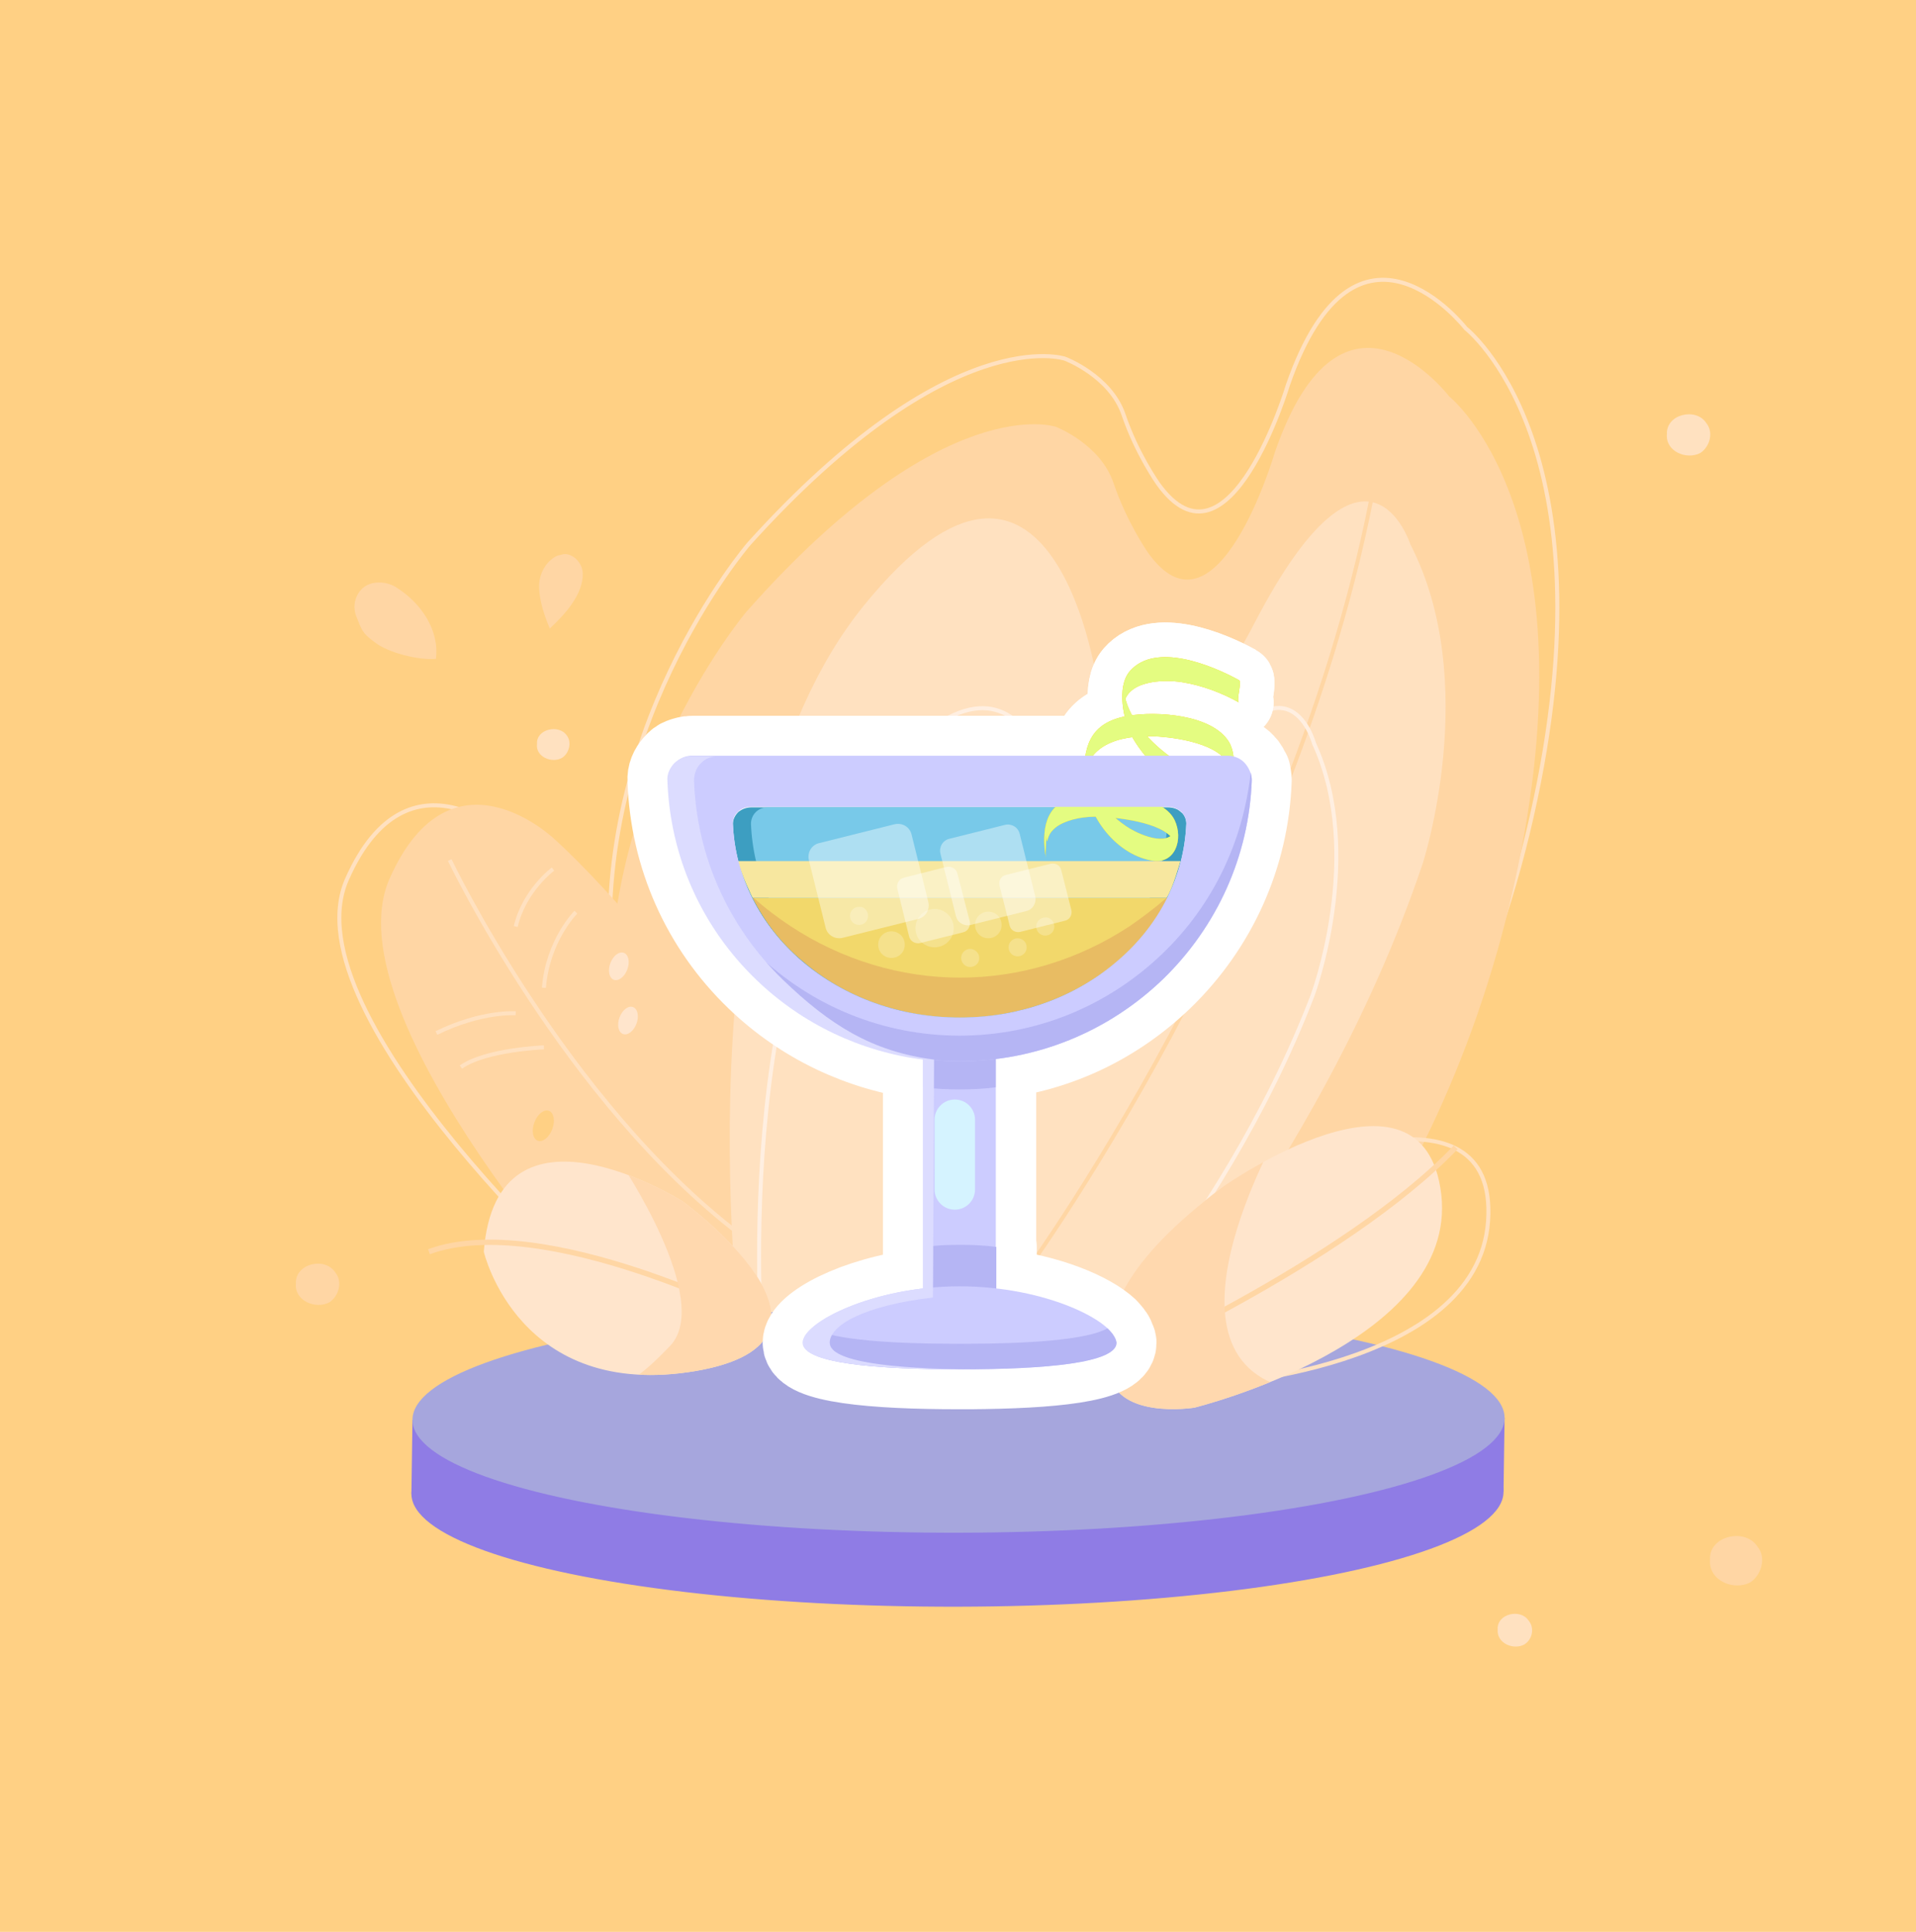 <?xml version="1.0" encoding="utf-8"?>
<!-- Generator: Adobe Illustrator 23.0.0, SVG Export Plug-In . SVG Version: 6.00 Build 0)  -->
<svg version="1.1" id="Capa_1" xmlns="http://www.w3.org/2000/svg" xmlns:xlink="http://www.w3.org/1999/xlink" x="0px" y="0px"
	 viewBox="0 0 360 363" style="enable-background:new 0 0 360 363;" xml:space="preserve">
<style type="text/css">
	.st0{fill:#FFD084;}
	.st1{fill:none;stroke:#FFE1C0;stroke-width:0.757;stroke-miterlimit:10;}
	.st2{fill:#FFD6A4;}
	.st3{fill:none;stroke:#FFE1C0;stroke-width:0.75;stroke-miterlimit:10;}
	.st4{fill:#FFE1C0;}
	.st5{fill:none;stroke:#FFD6A4;stroke-width:0.75;stroke-miterlimit:10;}
	.st6{fill:none;stroke:#FFEFE1;stroke-width:0.748;stroke-miterlimit:10;}
	.st7{fill:#8F7CE5;}
	.st8{fill:#A6A6DD;}
	.st9{fill:#FFE5CC;}
	.st10{fill:none;stroke:#FFD6A4;stroke-miterlimit:10;}
	.st11{clip-path:url(#SVGID_2_);fill:#FFD8AE;}
	.st12{clip-path:url(#SVGID_4_);fill:#FFD8AE;}
	.st13{fill:#FFFFFF;stroke:#FFFFFF;stroke-width:15;stroke-linejoin:round;stroke-miterlimit:10;}
	.st14{fill:none;stroke:#FFFFFF;stroke-width:13;stroke-linejoin:round;stroke-miterlimit:10;}
	.st15{fill:#CCCCFF;}
	.st16{fill:#D5F3FF;}
	.st17{fill:#B5B5F4;}
	.st18{fill:#3D9EC1;}
	.st19{fill:#78C9E9;}
	.st20{fill:#FFCE00;}
	.st21{fill:#E4FC81;}
	.st22{fill:#F2D86B;}
	.st23{opacity:0.15;fill:#AF1E3B;enable-background:new    ;}
	.st24{fill:#F7E79F;}
	.st25{opacity:0.4;fill:#FFFFFF;enable-background:new    ;}
	.st26{opacity:0.22;fill:#FFFFFF;enable-background:new    ;}
	.st27{fill:#DCDCFF;}
</style>
<g id="fondo">
	<g>
		<g id="Rectángulo_556">
			<rect y="-0.1" class="st0" width="360" height="363.3"/>
			<rect x="0.5" y="0.4" class="st0" width="359" height="362.2"/>
		</g>
		<path class="st1" d="M228.1,258.3c0,0,43.9-35.1,59.7-104.9c15.8-69.8-12.4-91.7-12.4-91.7S254.9,35.3,242,72.3
			c0,0-11.1,37.2-24.4,18.6c0,0-4-5.6-6.5-13c-2.5-7.3-11-10.5-11-10.5s-21.4-7.3-59.4,34.8c0,0-30.9,35.9-25.5,83.1
			s10.5,56.8,10.5,56.8L228.1,258.3z"/>
		<path class="st2" d="M225.9,271.1c0,0,43.1-35.1,58.6-104.9s-12.2-91.7-12.2-91.7s-20.1-26.4-32.8,10.6c0,0-10.9,37.2-23.9,18.6
			c0,0-3.9-5.6-6.4-13c-2.5-7.3-10.8-10.5-10.8-10.5s-21-7.3-58.2,34.8c0,0-30.3,35.9-25,83.1s10.3,56.8,10.3,56.8L225.9,271.1z"/>
		<path class="st3" d="M114.9,245.6c0,0-61.2-54.4-49.7-80.4s30.9-7.5,30.9-7.5s25.7,22.6,47.9,63.9L114.9,245.6z"/>
		<path class="st2" d="M115.8,249.7c0,0-54.1-58.6-42.6-84.6s30.9-7.5,30.9-7.5s25.7,22.6,47.9,63.9L115.8,249.7z"/>
		<path class="st4" d="M206.4,265c0,0,41.3-44.5,60.9-102.7c0,0,11.1-34-2.3-60c0,0-8.2-25.8-29.3,14.8S206.3,129,206.3,129
			s-8.1-59.5-44-15.2s-22.9,140.1-22.9,140.1L206.4,265z"/>
		<path class="st5" d="M191.1,241.3c0,0,54.3-73,68-155.4"/>
		<path class="st6" d="M195.3,266c0,0,33.9-33.6,51.3-78.9c0,0,9.9-26.5,0.3-47.4c0,0-5.5-20.6-23.5,10.6s-23.4,8.4-23.4,8.4
			s-4.3-47.2-33.9-13.5s-22.8,109.6-22.8,109.6L195.3,266z"/>
		<g>
			
				<ellipse transform="matrix(1 -1.876236e-03 1.876236e-03 1 -0.526 0.338)" class="st7" cx="179.9" cy="280.5" rx="102.6" ry="21.4"/>
			<polygon class="st7" points="282.5,280.3 282.7,266.4 77.5,266.8 77.3,280.7 			"/>
			
				<ellipse transform="matrix(1 -1.876236e-03 1.876236e-03 1 -0.5 0.338)" class="st8" cx="180.1" cy="266.6" rx="102.6" ry="21.4"/>
		</g>
		<path class="st3" d="M239.7,220.4c0,0,41.8-19.1,39.9,9s-53,30.9-53,30.9s-15.5-0.3-14.5-10.3C213.2,240,218.5,230.9,239.7,220.4z
			"/>
		<path class="st9" d="M229.9,222.9c0,0,37.6-26.4,40.9,1.5c3.2,27.9-46.4,40.1-46.4,40.1S209,267,208.2,257
			C207.3,247,211,237.1,229.9,222.9z"/>
		<path class="st10" d="M208.2,257c0,0,44.4-19.6,65.3-41.4"/>
		<g>
			<g>
				<g>
					<g>
						<defs>
							<path id="SVGID_1_" d="M229.9,222.9c0,0,37.6-26.4,40.9,1.5c3.2,27.9-46.4,40.1-46.4,40.1S209,267,208.2,257
								C207.3,247,211,237.1,229.9,222.9z"/>
						</defs>
						<clipPath id="SVGID_2_">
							<use xlink:href="#SVGID_1_"  style="overflow:visible;"/>
						</clipPath>
						<path class="st11" d="M240.9,211.5c0,0-27.3,46.6,4.8,50c21.5,2.3-22.9,11.5-22.9,11.5l-20.3-4.6l-1.3-29l20-22.9L240.9,211.5
							z"/>
					</g>
				</g>
			</g>
		</g>
		<g>
			<path class="st9" d="M128.2,225.7c0,0-34.9-21.9-37.3,9.5c0,0,6.5,28.1,39.9,22.4C164.1,251.8,128.2,225.7,128.2,225.7z"/>
		</g>
		<path class="st10" d="M143,248.3c0,0-40.9-21-62.4-13.1"/>
		<g>
			<g>
				<g>
					<g>
						<defs>
							<path id="SVGID_3_" d="M128.2,225.7c0,0-34.9-21.9-37.3,9.5c0,0,6.5,28.1,39.9,22.4C164.1,251.8,128.2,225.7,128.2,225.7z"/>
						</defs>
						<clipPath id="SVGID_4_">
							<use xlink:href="#SVGID_3_"  style="overflow:visible;"/>
						</clipPath>
						<path class="st12" d="M124.1,218.3h-4h-3.6c0,0,17.6,26,9.4,34.6c-8.2,8.6-9.4,6.7-9.4,6.7l19.6,1.8l15.9-7.2l1.2-14.3
							l-16-11.9L124.1,218.3z"/>
					</g>
				</g>
			</g>
		</g>
		<path class="st3" d="M84.5,161.6c0,0,21.6,45.3,54.6,70.4"/>
		<path class="st3" d="M103.9,163.3c0,0-5.4,4-7,10.8"/>
		<path class="st3" d="M108.2,171.4c0,0-5.3,5.3-6,14.2"/>
		<path class="st3" d="M96.9,190.4c0,0-6.3-0.5-14.9,3.7"/>
		<path class="st3" d="M102.2,196.8c0,0-10.9,0.4-15.6,3.7"/>
		<path class="st2" d="M109.5,107.7c0.1,4-3.4,7.8-6.2,10.4c-1-2.4-1.9-5-2-7.6c-0.1-2,0.7-4,2.2-5.3c0.5-0.4,1-0.8,1.7-0.9
			c0.4-0.1,0.7-0.2,1.1-0.2C108,104.3,109.4,105.9,109.5,107.7z"/>
		<path class="st2" d="M81.9,123.8c-3.1,0.3-9-1.1-11.6-3.2c-2.3-1.7-2.3-2.2-3.4-4.9c-1-2.7,0.6-5.9,3.6-6.2
			c1.5-0.2,3.1,0.2,4.3,1.1C79.1,113.4,82.6,118.4,81.9,123.8z"/>
		<path class="st4" d="M105.6,142.4c-1.9,1.1-5-0.2-4.7-2.6c-0.2-2.8,4.1-3.8,5.6-1.6C107.5,139.5,106.9,141.6,105.6,142.4z"/>
		<path class="st4" d="M319.5,85.1c-2.6,1.4-6.6-0.3-6.3-3.5c-0.2-3.8,5.5-5.1,7.4-2.1C322,81.2,321.3,83.9,319.5,85.1z"/>
		<path class="st2" d="M328.9,297.3c-3.1,1.7-7.9-0.3-7.6-4.2c-0.3-4.5,6.6-6.1,8.9-2.5C331.9,292.6,331,295.9,328.9,297.3z"/>
		<path class="st4" d="M286.4,309c-2,1.1-5.2-0.2-5-2.8c-0.2-3,4.3-4,5.8-1.7C288.4,305.9,287.9,308.1,286.4,309z"/>
		<path class="st2" d="M61.9,244.7c-2.6,1.4-6.6-0.3-6.3-3.5c-0.2-3.8,5.5-5.1,7.4-2.1C64.4,240.8,63.7,243.5,61.9,244.7z"/>
		
			<ellipse transform="matrix(0.351 -0.936 0.936 0.351 -94.431 226.72)" class="st9" cx="116.3" cy="181.5" rx="2.7" ry="1.7"/>
		
			<ellipse transform="matrix(0.351 -0.936 0.936 0.351 -102.793 235.052)" class="st9" cx="118.1" cy="191.6" rx="2.7" ry="1.7"/>
		
			<ellipse transform="matrix(0.351 -0.936 0.936 0.351 -131.656 232.99)" class="st0" cx="102.2" cy="211.4" rx="3" ry="1.8"/>
	</g>
</g>
<path class="st13" d="M187.1,199c11.8-1.4,22.7-6.6,31.4-15c10.2-9.9,16.2-23.2,16.7-37.4c0-0.5-0.1-1-0.2-1.5c0,0.1,0,0.1,0,0.2
	c-0.2-0.7-0.6-1.4-1.1-1.9c-0.8-0.9-2-1.4-3.2-1.4H130c-0.7,0-1.3,0.2-1.9,0.4c-0.6,0.2-1.1,0.6-1.5,1.1c-0.8,0.9-1.3,2-1.2,3.2
	c0.5,14.2,6.4,27.5,16.7,37.4c8.6,8.3,19.6,13.5,31.3,15v43c-12.9,1.5-22.6,6.9-22.6,10.2c0,3.8,13.2,5,29.4,5c0.8,0,1.7,0,2.5,0
	c-0.2,0-0.4,0-0.6,0c15.4-0.1,27.7-1.3,27.7-5c0-0.3-0.2-0.6-0.3-0.9c-0.2-0.6-0.7-1.1-1.3-1.8l0,0l0,0c-3.2-3-11.1-6.4-20.9-7.5
	v-7.8h-0.1v-30L187.1,199L187.1,199z M222.9,154.8c0-0.1,0-0.3,0-0.4C222.9,154.5,222.9,154.6,222.9,154.8
	C222.9,154.7,222.9,154.7,222.9,154.8z M222.8,154.2c0-0.1-0.1-0.2-0.1-0.3C222.8,154,222.8,154.1,222.8,154.2z M138.7,152.5
	c0.6-0.6,1.5-0.9,2.5-0.9h78.2c0.9,0,1.8,0.3,2.5,0.9c0.2,0.2,0.3,0.3,0.4,0.5c-0.1-0.2-0.3-0.3-0.4-0.4c-0.6-0.6-1.5-0.9-2.5-0.9
	h-3.2h-71.9h-3.1C140.3,151.7,139.4,152,138.7,152.5c-0.6,0.7-1,1.5-1,2.3c0,0,0,0,0-0.1C137.7,153.9,138,153.1,138.7,152.5z"/>
<g>
	<g>
		<g>
			<path class="st14" d="M232.8,127.8c-5.1-2.8-15.7-7.2-20.5-1.7c-2.6,3-1.2,9.5,0.5,12.5c2.4,4.3,10.4,13.2,16.3,10.5
				c3-1.4,3.4-7.1,1.8-9.7c-3.2-5.2-13.7-5.8-18.9-4.9c-6.6,1.1-8.4,5-8.3,11.2c0.1,6.9,5.5,14.7,12.7,16c4.4,0.8,6-4,4.3-7.6
				c-2.5-5.2-14.2-5.5-18.7-4.4c-5.8,1.4-6.3,6.4-5.5,11.5c-0.2-1.4,0.2-2.8,0-4.2c0.4,2.3,0,0.4,1.2-0.9c0.8-0.9,1.8-1.4,2.9-1.8
				c2.5-0.9,5.4-1,8.1-0.7c3,0.3,12,1.4,12.3,5.7c0-1.4,0-2.8,0-4.1c-0.7,4.3-6.5,1.8-8.7,0.5c-4.4-2.7-8.6-7.7-8.6-13.1
				c0,1.2,0,2.4,0,3.6c0.7-7,8.1-8.2,14-7.8c4.1,0.3,13.1,1.6,13.8,7c0-1.4,0-2.8,0-4.1c-0.3,6.2-8,3.4-10.9,1.4
				c-4.3-2.9-9-7.8-9.5-13.3c0,1.2,0,2.4,0,3.6c0.1-5.2,7.5-5.4,11.1-4.8c3.7,0.6,7.4,2,10.6,3.8
				C232.2,131.7,233.4,128.1,232.8,127.8L232.8,127.8z"/>
		</g>
		<g>
			<path class="st14" d="M232.8,127.8c-5.1-2.8-15.7-7.2-20.5-1.7c-2.6,3-1.2,9.5,0.5,12.5c2.4,4.3,10.4,13.2,16.3,10.5
				c3-1.4,3.4-7.1,1.8-9.7c-3.2-5.2-13.7-5.8-18.9-4.9c-6.6,1.1-8.4,5-8.3,11.2c0.1,6.9,5.5,14.7,12.7,16c4.4,0.8,6-4,4.3-7.6
				c-2.5-5.2-14.2-5.5-18.7-4.4c-5.8,1.4-6.3,6.4-5.5,11.5c-0.2-1.4,0.2-2.8,0-4.2c0.4,2.3,0,0.4,1.2-0.9c0.8-0.9,1.8-1.4,2.9-1.8
				c2.5-0.9,5.4-1,8.1-0.7c3,0.3,12,1.4,12.3,5.7c0-1.4,0-2.8,0-4.1c-0.7,4.3-6.5,1.8-8.7,0.5c-4.4-2.7-8.6-7.7-8.6-13.1
				c0,1.2,0,2.4,0,3.6c0.7-7,8.1-8.2,14-7.8c4.1,0.3,13.1,1.6,13.8,7c0-1.4,0-2.8,0-4.1c-0.3,6.2-8,3.4-10.9,1.4
				c-4.3-2.9-9-7.8-9.5-13.3c0,1.2,0,2.4,0,3.6c0.1-5.2,7.5-5.4,11.1-4.8c3.7,0.6,7.4,2,10.6,3.8
				C232.2,131.7,233.4,128.1,232.8,127.8L232.8,127.8z"/>
		</g>
	</g>
	<path class="st15" d="M187.1,246.4c0,6-3,10.9-6.8,10.9l0,0c-3.8,0-6.8-4.9-6.8-10.9V181c0-6,3-10.9,6.8-10.9l0,0
		c3.8,0,6.8,4.9,6.8,10.9V246.4z"/>
	<path class="st16" d="M179.4,227.3c-2.1,0-3.8-1.7-3.8-3.8v-13.1c0-2.1,1.7-3.8,3.8-3.8l0,0c2.1,0,3.8,1.7,3.8,3.8v13.1
		C183.2,225.6,181.5,227.3,179.4,227.3L179.4,227.3z"/>
	<path class="st17" d="M186.9,249.4c0.2-1,0.3-2,0.3-3v-12.1c-2.2-0.3-4.5-0.4-6.8-0.4s-4.6,0.1-6.8,0.4v12.1c0,1.1,0.1,2.1,0.3,3
		c2.1,0,4.3,0.1,6.5,0.1C182.6,249.5,184.8,249.5,186.9,249.4z"/>
	<path class="st17" d="M187.1,204.3V196c-2.2,0.3-4.5,0.5-6.8,0.5s-4.6-0.2-6.8-0.5v8.3c2.2,0.3,4.5,0.4,6.8,0.4
		S184.9,204.6,187.1,204.3z"/>
	<path class="st18" d="M221.9,152.6c-0.6-0.6-1.5-0.9-2.5-0.9h-78.2c-0.9,0-1.8,0.3-2.5,0.9c-0.6,0.6-1,1.4-1,2.2
		c0.4,9.8,5,19,13,25.9s18.5,10.6,29.6,10.6s21.6-3.8,29.6-10.6s12.6-16,13-25.9C222.9,154,222.6,153.1,221.9,152.6z"/>
	<path class="st19" d="M218.5,152.6c-0.6-0.6-1.4-0.9-2.3-0.9h-71.9c-0.9,0-1.7,0.3-2.3,0.9c-0.6,0.6-0.9,1.4-0.9,2.2
		c0.4,9.8,4.6,19,11.9,25.9c7.3,6.9,17,10.6,27.2,10.6s19.9-3.8,27.2-10.6s11.5-16,11.9-25.9C219.4,154,219.1,153.1,218.5,152.6z"/>
	<g>
		<g>
			<g>
				<path class="st20" d="M232.8,127.8c-5.1-2.8-15.7-7.2-20.5-1.7c-2.6,3-1.2,9.5,0.5,12.5c2.4,4.3,10.4,13.2,16.3,10.5
					c3-1.4,3.4-7.1,1.8-9.7c-3.2-5.2-13.7-5.8-18.9-4.9c-6.6,1.1-8.4,5-8.3,11.2c0.1,6.9,5.5,14.7,12.7,16c4.4,0.8,6-4,4.3-7.6
					c-2.5-5.2-14.2-5.5-18.7-4.4c-5.8,1.4-6.3,6.4-5.5,11.5c-0.2-1.4,0.2-2.8,0-4.2c0.4,2.3,0,0.4,1.2-0.9c0.8-0.9,1.8-1.4,2.9-1.8
					c2.5-0.9,5.4-1,8.1-0.7c3,0.3,12,1.4,12.3,5.7c0-1.4,0-2.8,0-4.1c-0.7,4.3-6.5,1.8-8.7,0.5c-4.4-2.7-8.6-7.7-8.6-13.1
					c0,1.2,0,2.4,0,3.6c0.7-7,8.1-8.2,14-7.8c4.1,0.3,13.1,1.6,13.8,7c0-1.4,0-2.8,0-4.1c-0.3,6.2-8,3.4-10.9,1.4
					c-4.3-2.9-9-7.8-9.5-13.3c0,1.2,0,2.4,0,3.6c0.1-5.2,7.5-5.4,11.1-4.8c3.7,0.6,7.4,2,10.6,3.8
					C232.2,131.7,233.4,128.1,232.8,127.8L232.8,127.8z"/>
			</g>
		</g>
		<g>
			<g>
				<path class="st21" d="M232.8,127.8c-5.1-2.8-15.7-7.2-20.5-1.7c-2.6,3-1.2,9.5,0.5,12.5c2.4,4.3,10.4,13.2,16.3,10.5
					c3-1.4,3.4-7.1,1.8-9.7c-3.2-5.2-13.7-5.8-18.9-4.9c-6.6,1.1-8.4,5-8.3,11.2c0.1,6.9,5.5,14.7,12.7,16c4.4,0.8,6-4,4.3-7.6
					c-2.5-5.2-14.2-5.5-18.7-4.4c-5.8,1.4-6.3,6.4-5.5,11.5c-0.2-1.4,0.2-2.8,0-4.2c0.4,2.3,0,0.4,1.2-0.9c0.8-0.9,1.8-1.4,2.9-1.8
					c2.5-0.9,5.4-1,8.1-0.7c3,0.3,12,1.4,12.3,5.7c0-1.4,0-2.8,0-4.1c-0.7,4.3-6.5,1.8-8.7,0.5c-4.4-2.7-8.6-7.7-8.6-13.1
					c0,1.2,0,2.4,0,3.6c0.7-7,8.1-8.2,14-7.8c4.1,0.3,13.1,1.6,13.8,7c0-1.4,0-2.8,0-4.1c-0.3,6.2-8,3.4-10.9,1.4
					c-4.3-2.9-9-7.8-9.5-13.3c0,1.2,0,2.4,0,3.6c0.1-5.2,7.5-5.4,11.1-4.8c3.7,0.6,7.4,2,10.6,3.8
					C232.2,131.7,233.4,128.1,232.8,127.8L232.8,127.8z"/>
			</g>
		</g>
	</g>
	<path class="st22" d="M141.4,168.7c2.2,4.4,5.3,8.5,9.4,11.9c8,6.9,18.5,10.6,29.6,10.6s21.6-3.8,29.6-10.6c4-3.4,7.2-7.5,9.4-11.9
		H141.4z"/>
	<path class="st23" d="M212.3,174c-9.7,6.4-20.8,9.7-31.9,9.7c-11.1,0-22.2-3.3-31.9-9.7c-2.4-1.6-4.7-3.3-6.9-5.3h-0.2
		c2.2,4.4,5.3,8.5,9.4,11.9c8,6.9,18.5,10.6,29.6,10.6s21.6-3.8,29.6-10.6c4-3.4,7.2-7.5,9.4-11.9h-0.2
		C216.9,170.7,214.6,172.4,212.3,174z"/>
	<path class="st24" d="M141.4,168.7c0,0-2.1-4.2-2.7-6.9h83.1c0,0-1.5,5.4-2.6,6.9"/>
	<path class="st15" d="M209.7,252.3c0,3.8-13.2,5-29.4,5s-29.4-1.2-29.4-5c0-3.8,13.2-10.6,29.4-10.6
		C196.6,241.7,209.7,248.4,209.7,252.3z"/>
	<path class="st17" d="M208.1,249.6c-4,2.2-14.9,2.9-27.7,2.9s-23.7-0.7-27.7-2.9c-1.1,1-1.7,1.9-1.7,2.7c0,3.8,13.2,5,29.4,5
		s29.4-1.2,29.4-5C209.7,251.5,209.1,250.6,208.1,249.6z"/>
	<path class="st15" d="M233.9,143.4c-0.8-0.9-2-1.4-3.2-1.4H130c-1.2,0-2.3,0.5-3.2,1.4c-0.8,0.9-1.3,2-1.2,3.2
		c0.5,14.2,6.4,27.5,16.7,37.4c10.3,9.9,23.8,15.4,38.1,15.4c14.3,0,27.8-5.5,38.1-15.4c10.2-9.9,16.2-23.2,16.7-37.4
		C235.2,145.5,234.7,144.3,233.9,143.4z M209.9,180.6c-8,6.9-18.5,10.6-29.6,10.6s-21.6-3.8-29.6-10.6s-12.6-16-13-25.9
		c0-0.8,0.3-1.6,1-2.2c0.6-0.6,1.5-0.9,2.5-0.9h78.2c0.9,0,1.8,0.3,2.5,0.9c0.6,0.6,1,1.4,1,2.2
		C222.5,164.6,217.9,173.8,209.9,180.6z"/>
	<g>
		<path class="st17" d="M218.4,179.2c-10.3,9.9-23.8,15.4-38.1,15.4s-27.8-5.5-38.1-15.4c-9.4-9.1-15.2-21.1-16.4-34.1
			c-0.2,0.5-0.3,1-0.2,1.5c0.5,14.2,6.4,27.5,16.7,37.4s23.8,15.4,38.1,15.4s27.8-5.5,38.1-15.4c10.2-9.9,16.2-23.2,16.7-37.4
			c0-0.5-0.1-1-0.2-1.5C233.6,158.1,227.9,170.1,218.4,179.2z"/>
	</g>
	<g>
		<path class="st25" d="M168,154.9c1.5-0.4,3,0.5,3.3,2l3.1,12.5c0.4,1.5-0.5,3-2,3.3l-14,3.5c-1.5,0.4-3-0.5-3.3-2l-3.1-12.5
			c-0.4-1.5,0.5-3,2-3.3L168,154.9z"/>
		<path class="st25" d="M194.5,168.4c0.3,1.2-0.4,2.5-1.7,2.8l-10.4,2.6c-1.2,0.3-2.5-0.4-2.8-1.7l-2.9-11.7
			c-0.3-1.2,0.4-2.5,1.7-2.8l10.4-2.6c1.2-0.3,2.5,0.4,2.8,1.7L194.5,168.4z"/>
		<path class="st25" d="M182.2,173.1c0.2,0.9-0.3,1.9-1.3,2.1l-8,2c-0.9,0.2-1.9-0.3-2.1-1.3l-2.2-8.9c-0.2-0.9,0.3-1.9,1.3-2.1
			l7.9-2c0.9-0.2,1.9,0.3,2.1,1.3L182.2,173.1z"/>
		<path class="st25" d="M191.7,175.1c-0.9,0.2-1.8-0.3-2-1.2l-1.9-7.5c-0.2-0.9,0.3-1.8,1.2-2l8.4-2.1c0.9-0.2,1.8,0.3,2,1.2
			l1.9,7.5c0.2,0.9-0.3,1.8-1.2,2L191.7,175.1z"/>
	</g>
	<path class="st26" d="M170,177.5c0,1.4-1.1,2.5-2.5,2.5s-2.5-1.1-2.5-2.5s1.1-2.5,2.5-2.5S170,176.1,170,177.5z"/>
	<path class="st26" d="M188.2,173.8c0,1.4-1.1,2.5-2.5,2.5s-2.5-1.1-2.5-2.5s1.1-2.5,2.5-2.5C187.1,171.3,188.2,172.4,188.2,173.8z"
		/>
	<path class="st26" d="M163.1,172.1c0,1-0.8,1.7-1.7,1.7c-1,0-1.7-0.8-1.7-1.7c0-1,0.8-1.7,1.7-1.7
		C162.3,170.3,163.1,171.1,163.1,172.1z"/>
	<path class="st26" d="M192.9,178c0,1-0.8,1.7-1.7,1.7c-1,0-1.7-0.8-1.7-1.7c0-1,0.8-1.7,1.7-1.7C192.1,176.3,192.9,177,192.9,178z"
		/>
	<path class="st26" d="M198.1,174.1c0,1-0.8,1.7-1.7,1.7c-1,0-1.7-0.8-1.7-1.7c0-1,0.8-1.7,1.7-1.7
		C197.3,172.3,198.1,173.1,198.1,174.1z"/>
	<path class="st26" d="M184,180c0,1-0.8,1.7-1.7,1.7c-1,0-1.7-0.8-1.7-1.7c0-1,0.8-1.7,1.7-1.7S184,179.1,184,180z"/>
	<path class="st26" d="M179.2,174.4c0,2-1.6,3.6-3.6,3.6s-3.6-1.6-3.6-3.6s1.6-3.6,3.6-3.6C177.6,170.8,179.2,172.4,179.2,174.4z"/>
	<g>
		<path class="st27" d="M155.9,252.3c0-3.3,6.5-7,19.4-8.5l0.2-44.7c-11.7-1.5-19.7-6.6-28.4-15c-10.2-9.9-16.2-23.2-16.7-37.4
			c0-1.2,0.4-2.4,1.2-3.2c0.8-0.9,2-1.4,3.2-1.4h-5c-1.2,0-2.3,0.5-3.2,1.4c-0.8,0.9-1.3,2-1.2,3.2c0.5,14.2,6.4,27.5,16.7,37.4
			c8.6,8.3,19.6,13.5,31.3,15v43c-12.9,1.5-22.6,6.9-22.6,10.2c0,3.8,13.2,5,29.4,5c0.8,0,1.7,0,2.5,0
			C167.7,257.2,155.9,255.9,155.9,252.3z"/>
	</g>
</g>
</svg>
